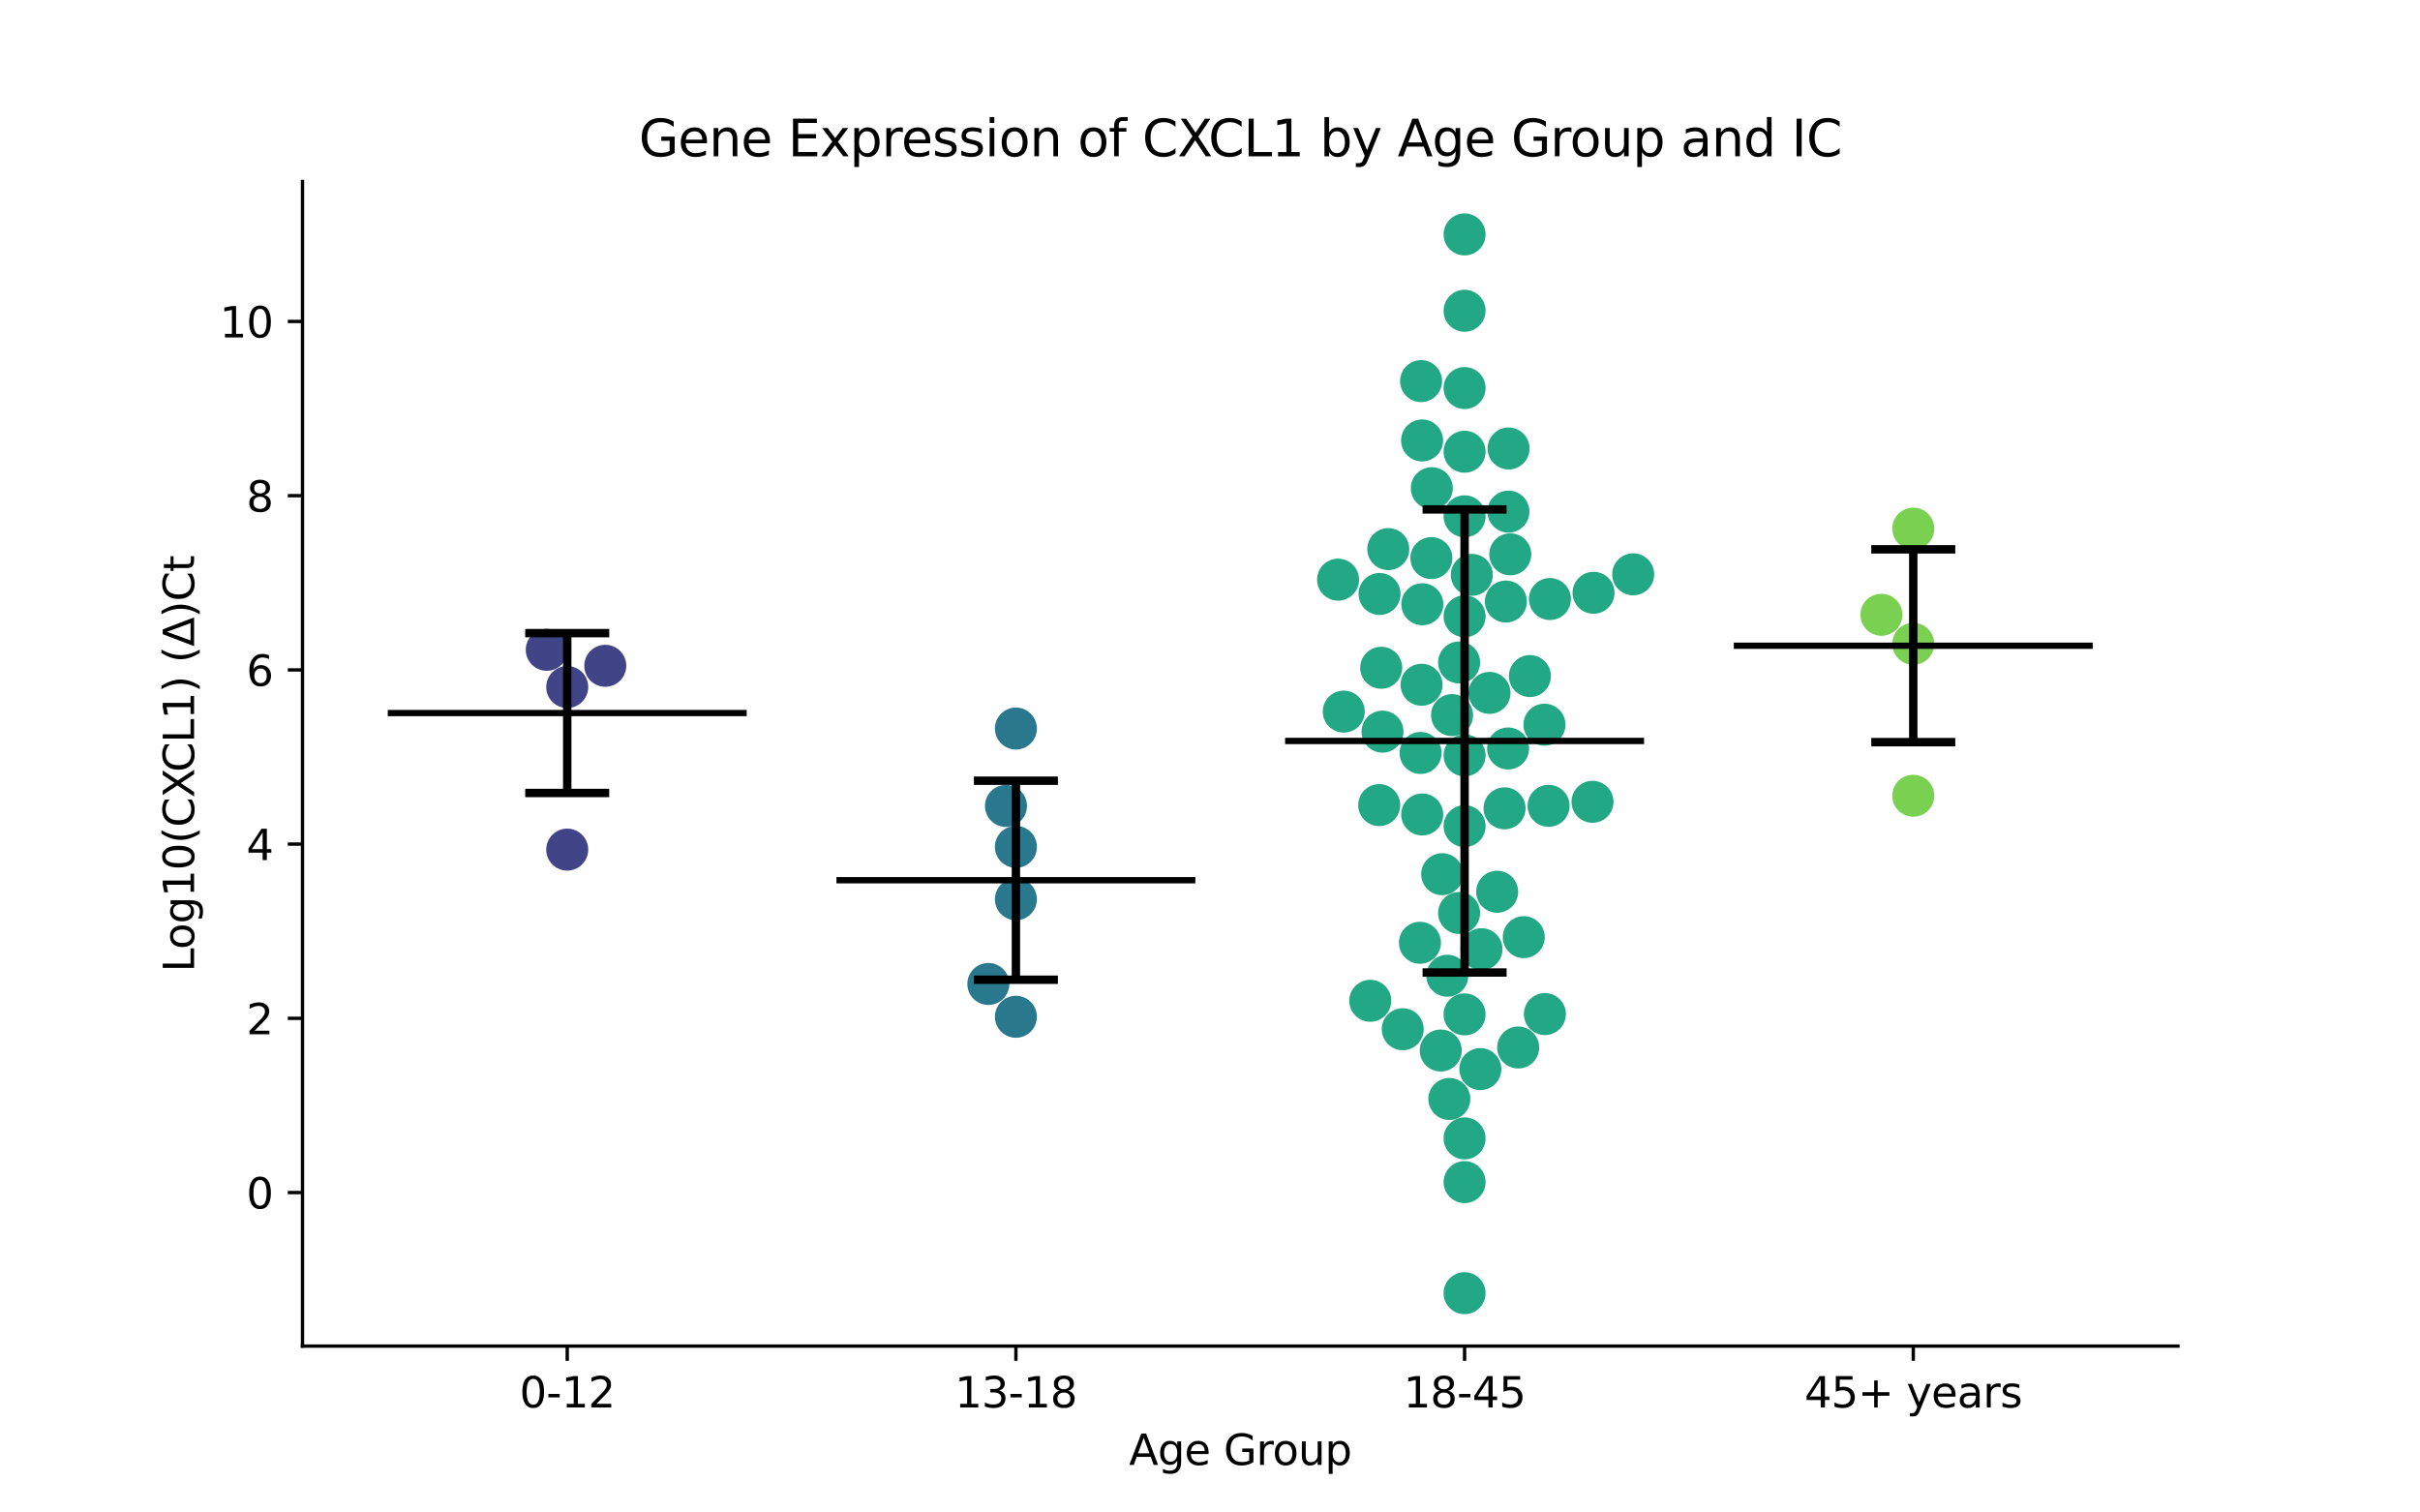 <?xml version="1.0" encoding="utf-8" standalone="no"?>
<!DOCTYPE svg PUBLIC "-//W3C//DTD SVG 1.1//EN"
  "http://www.w3.org/Graphics/SVG/1.1/DTD/svg11.dtd">
<svg xmlns:xlink="http://www.w3.org/1999/xlink" width="576pt" height="360pt" viewBox="0 0 576 360" xmlns="http://www.w3.org/2000/svg" version="1.1">
 <defs>
  <style type="text/css">*{stroke-linejoin: round; stroke-linecap: butt}</style>
 </defs>
 <g id="figure_1">
  <g id="patch_1">
   <path d="M 0 360 
L 576 360 
L 576 0 
L 0 0 
z
" style="fill: #ffffff"/>
  </g>
  <g id="axes_1">
   <g id="patch_2">
    <path d="M 72 320.4 
L 518.4 320.4 
L 518.4 43.2 
L 72 43.2 
z
" style="fill: #ffffff"/>
   </g>
   <g id="PathCollection_1">
    <defs>
     <path id="C0_0_307095ba06" d="M 0 5 
C 1.326 5 2.598 4.473 3.536 3.536 
C 4.473 2.598 5 1.326 5 -0 
C 5 -1.326 4.473 -2.598 3.536 -3.536 
C 2.598 -4.473 1.326 -5 0 -5 
C -1.326 -5 -2.598 -4.473 -3.536 -3.536 
C -4.473 -2.598 -5 -1.326 -5 0 
C -5 1.326 -4.473 2.598 -3.536 3.536 
C -2.598 4.473 -1.326 5 0 5 
z
"/>
    </defs>
    <g clip-path="url(#p3f5b0d294a)">
     <use xlink:href="#C0_0_307095ba06" x="130.141" y="154.667" style="fill: #414487"/>
    </g>
    <g clip-path="url(#p3f5b0d294a)">
     <use xlink:href="#C0_0_307095ba06" x="144.068" y="158.472" style="fill: #414487"/>
    </g>
    <g clip-path="url(#p3f5b0d294a)">
     <use xlink:href="#C0_0_307095ba06" x="135.009" y="202.225" style="fill: #414487"/>
    </g>
    <g clip-path="url(#p3f5b0d294a)">
     <use xlink:href="#C0_0_307095ba06" x="135.009" y="163.527" style="fill: #414487"/>
    </g>
   </g>
   <g id="PathCollection_2">
    <defs>
     <path id="C1_0_1e32fa4bcd" d="M 0 5 
C 1.326 5 2.598 4.473 3.536 3.536 
C 4.473 2.598 5 1.326 5 -0 
C 5 -1.326 4.473 -2.598 3.536 -3.536 
C 2.598 -4.473 1.326 -5 0 -5 
C -1.326 -5 -2.598 -4.473 -3.536 -3.536 
C -4.473 -2.598 -5 -1.326 -5 0 
C -5 1.326 -4.473 2.598 -3.536 3.536 
C -2.598 4.473 -1.326 5 0 5 
z
"/>
    </defs>
    <g clip-path="url(#p3f5b0d294a)">
     <use xlink:href="#C1_0_1e32fa4bcd" x="235.243" y="234.203" style="fill: #2a788e"/>
    </g>
    <g clip-path="url(#p3f5b0d294a)">
     <use xlink:href="#C1_0_1e32fa4bcd" x="241.803" y="242.012" style="fill: #2a788e"/>
    </g>
    <g clip-path="url(#p3f5b0d294a)">
     <use xlink:href="#C1_0_1e32fa4bcd" x="241.803" y="214.041" style="fill: #2a788e"/>
    </g>
    <g clip-path="url(#p3f5b0d294a)">
     <use xlink:href="#C1_0_1e32fa4bcd" x="239.439" y="191.827" style="fill: #2a788e"/>
    </g>
    <g clip-path="url(#p3f5b0d294a)">
     <use xlink:href="#C1_0_1e32fa4bcd" x="241.803" y="173.406" style="fill: #2a788e"/>
    </g>
    <g clip-path="url(#p3f5b0d294a)">
     <use xlink:href="#C1_0_1e32fa4bcd" x="241.803" y="201.57" style="fill: #2a788e"/>
    </g>
   </g>
   <g id="PathCollection_3">
    <defs>
     <path id="C2_0_0954eaf192" d="M 0 5 
C 1.326 5 2.598 4.473 3.536 3.536 
C 4.473 2.598 5 1.326 5 -0 
C 5 -1.326 4.473 -2.598 3.536 -3.536 
C 2.598 -4.473 1.326 -5 0 -5 
C -1.326 -5 -2.598 -4.473 -3.536 -3.536 
C -4.473 -2.598 -5 -1.326 -5 0 
C -5 1.326 -4.473 2.598 -3.536 3.536 
C -2.598 4.473 -1.326 5 0 5 
z
"/>
    </defs>
    <g clip-path="url(#p3f5b0d294a)">
     <use xlink:href="#C2_0_0954eaf192" x="329.066" y="174.146" style="fill: #22a884"/>
    </g>
    <g clip-path="url(#p3f5b0d294a)">
     <use xlink:href="#C2_0_0954eaf192" x="348.597" y="73.967" style="fill: #22a884"/>
    </g>
    <g clip-path="url(#p3f5b0d294a)">
     <use xlink:href="#C2_0_0954eaf192" x="354.528" y="164.923" style="fill: #22a884"/>
    </g>
    <g clip-path="url(#p3f5b0d294a)">
     <use xlink:href="#C2_0_0954eaf192" x="348.597" y="307.8" style="fill: #22a884"/>
    </g>
    <g clip-path="url(#p3f5b0d294a)">
     <use xlink:href="#C2_0_0954eaf192" x="347.29" y="217.309" style="fill: #22a884"/>
    </g>
    <g clip-path="url(#p3f5b0d294a)">
     <use xlink:href="#C2_0_0954eaf192" x="359.066" y="106.747" style="fill: #22a884"/>
    </g>
    <g clip-path="url(#p3f5b0d294a)">
     <use xlink:href="#C2_0_0954eaf192" x="348.597" y="270.957" style="fill: #22a884"/>
    </g>
    <g clip-path="url(#p3f5b0d294a)">
     <use xlink:href="#C2_0_0954eaf192" x="348.597" y="55.8" style="fill: #22a884"/>
    </g>
    <g clip-path="url(#p3f5b0d294a)">
     <use xlink:href="#C2_0_0954eaf192" x="348.597" y="107.518" style="fill: #22a884"/>
    </g>
    <g clip-path="url(#p3f5b0d294a)">
     <use xlink:href="#C2_0_0954eaf192" x="367.607" y="172.486" style="fill: #22a884"/>
    </g>
    <g clip-path="url(#p3f5b0d294a)">
     <use xlink:href="#C2_0_0954eaf192" x="338.241" y="90.712" style="fill: #22a884"/>
    </g>
    <g clip-path="url(#p3f5b0d294a)">
     <use xlink:href="#C2_0_0954eaf192" x="348.597" y="179.798" style="fill: #22a884"/>
    </g>
    <g clip-path="url(#p3f5b0d294a)">
     <use xlink:href="#C2_0_0954eaf192" x="338.354" y="162.986" style="fill: #22a884"/>
    </g>
    <g clip-path="url(#p3f5b0d294a)">
     <use xlink:href="#C2_0_0954eaf192" x="388.725" y="136.7" style="fill: #22a884"/>
    </g>
    <g clip-path="url(#p3f5b0d294a)">
     <use xlink:href="#C2_0_0954eaf192" x="333.875" y="244.974" style="fill: #22a884"/>
    </g>
    <g clip-path="url(#p3f5b0d294a)">
     <use xlink:href="#C2_0_0954eaf192" x="379.293" y="141.095" style="fill: #22a884"/>
    </g>
    <g clip-path="url(#p3f5b0d294a)">
     <use xlink:href="#C2_0_0954eaf192" x="338.538" y="143.825" style="fill: #22a884"/>
    </g>
    <g clip-path="url(#p3f5b0d294a)">
     <use xlink:href="#C2_0_0954eaf192" x="326.143" y="238.208" style="fill: #22a884"/>
    </g>
    <g clip-path="url(#p3f5b0d294a)">
     <use xlink:href="#C2_0_0954eaf192" x="348.597" y="241.444" style="fill: #22a884"/>
    </g>
    <g clip-path="url(#p3f5b0d294a)">
     <use xlink:href="#C2_0_0954eaf192" x="318.485" y="137.971" style="fill: #22a884"/>
    </g>
    <g clip-path="url(#p3f5b0d294a)">
     <use xlink:href="#C2_0_0954eaf192" x="358.428" y="143.179" style="fill: #22a884"/>
    </g>
    <g clip-path="url(#p3f5b0d294a)">
     <use xlink:href="#C2_0_0954eaf192" x="345.615" y="170.21" style="fill: #22a884"/>
    </g>
    <g clip-path="url(#p3f5b0d294a)">
     <use xlink:href="#C2_0_0954eaf192" x="348.597" y="281.366" style="fill: #22a884"/>
    </g>
    <g clip-path="url(#p3f5b0d294a)">
     <use xlink:href="#C2_0_0954eaf192" x="359.472" y="131.935" style="fill: #22a884"/>
    </g>
    <g clip-path="url(#p3f5b0d294a)">
     <use xlink:href="#C2_0_0954eaf192" x="344.965" y="261.575" style="fill: #22a884"/>
    </g>
    <g clip-path="url(#p3f5b0d294a)">
     <use xlink:href="#C2_0_0954eaf192" x="361.355" y="249.326" style="fill: #22a884"/>
    </g>
    <g clip-path="url(#p3f5b0d294a)">
     <use xlink:href="#C2_0_0954eaf192" x="319.837" y="169.376" style="fill: #22a884"/>
    </g>
    <g clip-path="url(#p3f5b0d294a)">
     <use xlink:href="#C2_0_0954eaf192" x="362.68" y="223.061" style="fill: #22a884"/>
    </g>
    <g clip-path="url(#p3f5b0d294a)">
     <use xlink:href="#C2_0_0954eaf192" x="368.59" y="191.805" style="fill: #22a884"/>
    </g>
    <g clip-path="url(#p3f5b0d294a)">
     <use xlink:href="#C2_0_0954eaf192" x="337.971" y="224.399" style="fill: #22a884"/>
    </g>
    <g clip-path="url(#p3f5b0d294a)">
     <use xlink:href="#C2_0_0954eaf192" x="338.51" y="193.859" style="fill: #22a884"/>
    </g>
    <g clip-path="url(#p3f5b0d294a)">
     <use xlink:href="#C2_0_0954eaf192" x="342.926" y="250.042" style="fill: #22a884"/>
    </g>
    <g clip-path="url(#p3f5b0d294a)">
     <use xlink:href="#C2_0_0954eaf192" x="338.115" y="179.218" style="fill: #22a884"/>
    </g>
    <g clip-path="url(#p3f5b0d294a)">
     <use xlink:href="#C2_0_0954eaf192" x="328.275" y="191.626" style="fill: #22a884"/>
    </g>
    <g clip-path="url(#p3f5b0d294a)">
     <use xlink:href="#C2_0_0954eaf192" x="367.715" y="241.37" style="fill: #22a884"/>
    </g>
    <g clip-path="url(#p3f5b0d294a)">
     <use xlink:href="#C2_0_0954eaf192" x="328.357" y="141.378" style="fill: #22a884"/>
    </g>
    <g clip-path="url(#p3f5b0d294a)">
     <use xlink:href="#C2_0_0954eaf192" x="340.688" y="132.84" style="fill: #22a884"/>
    </g>
    <g clip-path="url(#p3f5b0d294a)">
     <use xlink:href="#C2_0_0954eaf192" x="348.597" y="196.634" style="fill: #22a884"/>
    </g>
    <g clip-path="url(#p3f5b0d294a)">
     <use xlink:href="#C2_0_0954eaf192" x="379.042" y="190.85" style="fill: #22a884"/>
    </g>
    <g clip-path="url(#p3f5b0d294a)">
     <use xlink:href="#C2_0_0954eaf192" x="358.954" y="178.151" style="fill: #22a884"/>
    </g>
    <g clip-path="url(#p3f5b0d294a)">
     <use xlink:href="#C2_0_0954eaf192" x="352.345" y="254.462" style="fill: #22a884"/>
    </g>
    <g clip-path="url(#p3f5b0d294a)">
     <use xlink:href="#C2_0_0954eaf192" x="352.62" y="225.925" style="fill: #22a884"/>
    </g>
    <g clip-path="url(#p3f5b0d294a)">
     <use xlink:href="#C2_0_0954eaf192" x="328.751" y="158.941" style="fill: #22a884"/>
    </g>
    <g clip-path="url(#p3f5b0d294a)">
     <use xlink:href="#C2_0_0954eaf192" x="368.909" y="142.579" style="fill: #22a884"/>
    </g>
    <g clip-path="url(#p3f5b0d294a)">
     <use xlink:href="#C2_0_0954eaf192" x="343.26" y="208.075" style="fill: #22a884"/>
    </g>
    <g clip-path="url(#p3f5b0d294a)">
     <use xlink:href="#C2_0_0954eaf192" x="356.349" y="212.252" style="fill: #22a884"/>
    </g>
    <g clip-path="url(#p3f5b0d294a)">
     <use xlink:href="#C2_0_0954eaf192" x="348.597" y="146.691" style="fill: #22a884"/>
    </g>
    <g clip-path="url(#p3f5b0d294a)">
     <use xlink:href="#C2_0_0954eaf192" x="359.032" y="121.779" style="fill: #22a884"/>
    </g>
    <g clip-path="url(#p3f5b0d294a)">
     <use xlink:href="#C2_0_0954eaf192" x="348.597" y="122.893" style="fill: #22a884"/>
    </g>
    <g clip-path="url(#p3f5b0d294a)">
     <use xlink:href="#C2_0_0954eaf192" x="364.148" y="160.916" style="fill: #22a884"/>
    </g>
    <g clip-path="url(#p3f5b0d294a)">
     <use xlink:href="#C2_0_0954eaf192" x="347.29" y="157.678" style="fill: #22a884"/>
    </g>
    <g clip-path="url(#p3f5b0d294a)">
     <use xlink:href="#C2_0_0954eaf192" x="344.482" y="232.244" style="fill: #22a884"/>
    </g>
    <g clip-path="url(#p3f5b0d294a)">
     <use xlink:href="#C2_0_0954eaf192" x="330.431" y="130.702" style="fill: #22a884"/>
    </g>
    <g clip-path="url(#p3f5b0d294a)">
     <use xlink:href="#C2_0_0954eaf192" x="338.482" y="104.836" style="fill: #22a884"/>
    </g>
    <g clip-path="url(#p3f5b0d294a)">
     <use xlink:href="#C2_0_0954eaf192" x="348.597" y="92.361" style="fill: #22a884"/>
    </g>
    <g clip-path="url(#p3f5b0d294a)">
     <use xlink:href="#C2_0_0954eaf192" x="340.794" y="116.202" style="fill: #22a884"/>
    </g>
    <g clip-path="url(#p3f5b0d294a)">
     <use xlink:href="#C2_0_0954eaf192" x="350.316" y="136.83" style="fill: #22a884"/>
    </g>
    <g clip-path="url(#p3f5b0d294a)">
     <use xlink:href="#C2_0_0954eaf192" x="358.108" y="192.398" style="fill: #22a884"/>
    </g>
   </g>
   <g id="PathCollection_4">
    <defs>
     <path id="C3_0_f4c63e52b9" d="M 0 5 
C 1.326 5 2.598 4.473 3.536 3.536 
C 4.473 2.598 5 1.326 5 -0 
C 5 -1.326 4.473 -2.598 3.536 -3.536 
C 2.598 -4.473 1.326 -5 0 -5 
C -1.326 -5 -2.598 -4.473 -3.536 -3.536 
C -4.473 -2.598 -5 -1.326 -5 0 
C -5 1.326 -4.473 2.598 -3.536 3.536 
C -2.598 4.473 -1.326 5 0 5 
z
"/>
    </defs>
    <g clip-path="url(#p3f5b0d294a)">
     <use xlink:href="#C3_0_f4c63e52b9" x="447.808" y="146.328" style="fill: #7ad151"/>
    </g>
    <g clip-path="url(#p3f5b0d294a)">
     <use xlink:href="#C3_0_f4c63e52b9" x="455.391" y="153.244" style="fill: #7ad151"/>
    </g>
    <g clip-path="url(#p3f5b0d294a)">
     <use xlink:href="#C3_0_f4c63e52b9" x="455.391" y="125.825" style="fill: #7ad151"/>
    </g>
    <g clip-path="url(#p3f5b0d294a)">
     <use xlink:href="#C3_0_f4c63e52b9" x="455.391" y="189.404" style="fill: #7ad151"/>
    </g>
   </g>
   <g id="matplotlib.axis_1">
    <g id="xtick_1">
     <g id="line2d_1">
      <defs>
       <path id="m8569e91671" d="M 0 0 
L 0 3.5 
" style="stroke: #000000; stroke-width: 0.8"/>
      </defs>
      <g>
       <use xlink:href="#m8569e91671" x="135.009" y="320.4" style="stroke: #000000; stroke-width: 0.8"/>
      </g>
     </g>
     <g id="text_1">
      <!-- 0-12 -->
      <g transform="translate(123.661 334.998) scale(0.1 -0.1)">
       <defs>
        <path id="DejaVuSans-30" d="M 2034 4250 
Q 1547 4250 1301 3770 
Q 1056 3291 1056 2328 
Q 1056 1369 1301 889 
Q 1547 409 2034 409 
Q 2525 409 2770 889 
Q 3016 1369 3016 2328 
Q 3016 3291 2770 3770 
Q 2525 4250 2034 4250 
z
M 2034 4750 
Q 2819 4750 3233 4129 
Q 3647 3509 3647 2328 
Q 3647 1150 3233 529 
Q 2819 -91 2034 -91 
Q 1250 -91 836 529 
Q 422 1150 422 2328 
Q 422 3509 836 4129 
Q 1250 4750 2034 4750 
z
" transform="scale(0.016)"/>
        <path id="DejaVuSans-2d" d="M 313 2009 
L 1997 2009 
L 1997 1497 
L 313 1497 
L 313 2009 
z
" transform="scale(0.016)"/>
        <path id="DejaVuSans-31" d="M 794 531 
L 1825 531 
L 1825 4091 
L 703 3866 
L 703 4441 
L 1819 4666 
L 2450 4666 
L 2450 531 
L 3481 531 
L 3481 0 
L 794 0 
L 794 531 
z
" transform="scale(0.016)"/>
        <path id="DejaVuSans-32" d="M 1228 531 
L 3431 531 
L 3431 0 
L 469 0 
L 469 531 
Q 828 903 1448 1529 
Q 2069 2156 2228 2338 
Q 2531 2678 2651 2914 
Q 2772 3150 2772 3378 
Q 2772 3750 2511 3984 
Q 2250 4219 1831 4219 
Q 1534 4219 1204 4116 
Q 875 4013 500 3803 
L 500 4441 
Q 881 4594 1212 4672 
Q 1544 4750 1819 4750 
Q 2544 4750 2975 4387 
Q 3406 4025 3406 3419 
Q 3406 3131 3298 2873 
Q 3191 2616 2906 2266 
Q 2828 2175 2409 1742 
Q 1991 1309 1228 531 
z
" transform="scale(0.016)"/>
       </defs>
       <use xlink:href="#DejaVuSans-30"/>
       <use xlink:href="#DejaVuSans-2d" x="63.623"/>
       <use xlink:href="#DejaVuSans-31" x="99.707"/>
       <use xlink:href="#DejaVuSans-32" x="163.33"/>
      </g>
     </g>
    </g>
    <g id="xtick_2">
     <g id="line2d_2">
      <g>
       <use xlink:href="#m8569e91671" x="241.803" y="320.4" style="stroke: #000000; stroke-width: 0.8"/>
      </g>
     </g>
     <g id="text_2">
      <!-- 13-18 -->
      <g transform="translate(227.274 334.998) scale(0.1 -0.1)">
       <defs>
        <path id="DejaVuSans-33" d="M 2597 2516 
Q 3050 2419 3304 2112 
Q 3559 1806 3559 1356 
Q 3559 666 3084 287 
Q 2609 -91 1734 -91 
Q 1441 -91 1130 -33 
Q 819 25 488 141 
L 488 750 
Q 750 597 1062 519 
Q 1375 441 1716 441 
Q 2309 441 2620 675 
Q 2931 909 2931 1356 
Q 2931 1769 2642 2001 
Q 2353 2234 1838 2234 
L 1294 2234 
L 1294 2753 
L 1863 2753 
Q 2328 2753 2575 2939 
Q 2822 3125 2822 3475 
Q 2822 3834 2567 4026 
Q 2313 4219 1838 4219 
Q 1578 4219 1281 4162 
Q 984 4106 628 3988 
L 628 4550 
Q 988 4650 1302 4700 
Q 1616 4750 1894 4750 
Q 2613 4750 3031 4423 
Q 3450 4097 3450 3541 
Q 3450 3153 3228 2886 
Q 3006 2619 2597 2516 
z
" transform="scale(0.016)"/>
        <path id="DejaVuSans-38" d="M 2034 2216 
Q 1584 2216 1326 1975 
Q 1069 1734 1069 1313 
Q 1069 891 1326 650 
Q 1584 409 2034 409 
Q 2484 409 2743 651 
Q 3003 894 3003 1313 
Q 3003 1734 2745 1975 
Q 2488 2216 2034 2216 
z
M 1403 2484 
Q 997 2584 770 2862 
Q 544 3141 544 3541 
Q 544 4100 942 4425 
Q 1341 4750 2034 4750 
Q 2731 4750 3128 4425 
Q 3525 4100 3525 3541 
Q 3525 3141 3298 2862 
Q 3072 2584 2669 2484 
Q 3125 2378 3379 2068 
Q 3634 1759 3634 1313 
Q 3634 634 3220 271 
Q 2806 -91 2034 -91 
Q 1263 -91 848 271 
Q 434 634 434 1313 
Q 434 1759 690 2068 
Q 947 2378 1403 2484 
z
M 1172 3481 
Q 1172 3119 1398 2916 
Q 1625 2713 2034 2713 
Q 2441 2713 2670 2916 
Q 2900 3119 2900 3481 
Q 2900 3844 2670 4047 
Q 2441 4250 2034 4250 
Q 1625 4250 1398 4047 
Q 1172 3844 1172 3481 
z
" transform="scale(0.016)"/>
       </defs>
       <use xlink:href="#DejaVuSans-31"/>
       <use xlink:href="#DejaVuSans-33" x="63.623"/>
       <use xlink:href="#DejaVuSans-2d" x="127.246"/>
       <use xlink:href="#DejaVuSans-31" x="163.33"/>
       <use xlink:href="#DejaVuSans-38" x="226.953"/>
      </g>
     </g>
    </g>
    <g id="xtick_3">
     <g id="line2d_3">
      <g>
       <use xlink:href="#m8569e91671" x="348.597" y="320.4" style="stroke: #000000; stroke-width: 0.8"/>
      </g>
     </g>
     <g id="text_3">
      <!-- 18-45 -->
      <g transform="translate(334.068 334.998) scale(0.1 -0.1)">
       <defs>
        <path id="DejaVuSans-34" d="M 2419 4116 
L 825 1625 
L 2419 1625 
L 2419 4116 
z
M 2253 4666 
L 3047 4666 
L 3047 1625 
L 3713 1625 
L 3713 1100 
L 3047 1100 
L 3047 0 
L 2419 0 
L 2419 1100 
L 313 1100 
L 313 1709 
L 2253 4666 
z
" transform="scale(0.016)"/>
        <path id="DejaVuSans-35" d="M 691 4666 
L 3169 4666 
L 3169 4134 
L 1269 4134 
L 1269 2991 
Q 1406 3038 1543 3061 
Q 1681 3084 1819 3084 
Q 2600 3084 3056 2656 
Q 3513 2228 3513 1497 
Q 3513 744 3044 326 
Q 2575 -91 1722 -91 
Q 1428 -91 1123 -41 
Q 819 9 494 109 
L 494 744 
Q 775 591 1075 516 
Q 1375 441 1709 441 
Q 2250 441 2565 725 
Q 2881 1009 2881 1497 
Q 2881 1984 2565 2268 
Q 2250 2553 1709 2553 
Q 1456 2553 1204 2497 
Q 953 2441 691 2322 
L 691 4666 
z
" transform="scale(0.016)"/>
       </defs>
       <use xlink:href="#DejaVuSans-31"/>
       <use xlink:href="#DejaVuSans-38" x="63.623"/>
       <use xlink:href="#DejaVuSans-2d" x="127.246"/>
       <use xlink:href="#DejaVuSans-34" x="163.33"/>
       <use xlink:href="#DejaVuSans-35" x="226.953"/>
      </g>
     </g>
    </g>
    <g id="xtick_4">
     <g id="line2d_4">
      <g>
       <use xlink:href="#m8569e91671" x="455.391" y="320.4" style="stroke: #000000; stroke-width: 0.8"/>
      </g>
     </g>
     <g id="text_4">
      <!-- 45+ years -->
      <g transform="translate(429.49 334.998) scale(0.1 -0.1)">
       <defs>
        <path id="DejaVuSans-2b" d="M 2944 4013 
L 2944 2272 
L 4684 2272 
L 4684 1741 
L 2944 1741 
L 2944 0 
L 2419 0 
L 2419 1741 
L 678 1741 
L 678 2272 
L 2419 2272 
L 2419 4013 
L 2944 4013 
z
" transform="scale(0.016)"/>
        <path id="DejaVuSans-20" transform="scale(0.016)"/>
        <path id="DejaVuSans-79" d="M 2059 -325 
Q 1816 -950 1584 -1140 
Q 1353 -1331 966 -1331 
L 506 -1331 
L 506 -850 
L 844 -850 
Q 1081 -850 1212 -737 
Q 1344 -625 1503 -206 
L 1606 56 
L 191 3500 
L 800 3500 
L 1894 763 
L 2988 3500 
L 3597 3500 
L 2059 -325 
z
" transform="scale(0.016)"/>
        <path id="DejaVuSans-65" d="M 3597 1894 
L 3597 1613 
L 953 1613 
Q 991 1019 1311 708 
Q 1631 397 2203 397 
Q 2534 397 2845 478 
Q 3156 559 3463 722 
L 3463 178 
Q 3153 47 2828 -22 
Q 2503 -91 2169 -91 
Q 1331 -91 842 396 
Q 353 884 353 1716 
Q 353 2575 817 3079 
Q 1281 3584 2069 3584 
Q 2775 3584 3186 3129 
Q 3597 2675 3597 1894 
z
M 3022 2063 
Q 3016 2534 2758 2815 
Q 2500 3097 2075 3097 
Q 1594 3097 1305 2825 
Q 1016 2553 972 2059 
L 3022 2063 
z
" transform="scale(0.016)"/>
        <path id="DejaVuSans-61" d="M 2194 1759 
Q 1497 1759 1228 1600 
Q 959 1441 959 1056 
Q 959 750 1161 570 
Q 1363 391 1709 391 
Q 2188 391 2477 730 
Q 2766 1069 2766 1631 
L 2766 1759 
L 2194 1759 
z
M 3341 1997 
L 3341 0 
L 2766 0 
L 2766 531 
Q 2569 213 2275 61 
Q 1981 -91 1556 -91 
Q 1019 -91 701 211 
Q 384 513 384 1019 
Q 384 1609 779 1909 
Q 1175 2209 1959 2209 
L 2766 2209 
L 2766 2266 
Q 2766 2663 2505 2880 
Q 2244 3097 1772 3097 
Q 1472 3097 1187 3025 
Q 903 2953 641 2809 
L 641 3341 
Q 956 3463 1253 3523 
Q 1550 3584 1831 3584 
Q 2591 3584 2966 3190 
Q 3341 2797 3341 1997 
z
" transform="scale(0.016)"/>
        <path id="DejaVuSans-72" d="M 2631 2963 
Q 2534 3019 2420 3045 
Q 2306 3072 2169 3072 
Q 1681 3072 1420 2755 
Q 1159 2438 1159 1844 
L 1159 0 
L 581 0 
L 581 3500 
L 1159 3500 
L 1159 2956 
Q 1341 3275 1631 3429 
Q 1922 3584 2338 3584 
Q 2397 3584 2469 3576 
Q 2541 3569 2628 3553 
L 2631 2963 
z
" transform="scale(0.016)"/>
        <path id="DejaVuSans-73" d="M 2834 3397 
L 2834 2853 
Q 2591 2978 2328 3040 
Q 2066 3103 1784 3103 
Q 1356 3103 1142 2972 
Q 928 2841 928 2578 
Q 928 2378 1081 2264 
Q 1234 2150 1697 2047 
L 1894 2003 
Q 2506 1872 2764 1633 
Q 3022 1394 3022 966 
Q 3022 478 2636 193 
Q 2250 -91 1575 -91 
Q 1294 -91 989 -36 
Q 684 19 347 128 
L 347 722 
Q 666 556 975 473 
Q 1284 391 1588 391 
Q 1994 391 2212 530 
Q 2431 669 2431 922 
Q 2431 1156 2273 1281 
Q 2116 1406 1581 1522 
L 1381 1569 
Q 847 1681 609 1914 
Q 372 2147 372 2553 
Q 372 3047 722 3315 
Q 1072 3584 1716 3584 
Q 2034 3584 2315 3537 
Q 2597 3491 2834 3397 
z
" transform="scale(0.016)"/>
       </defs>
       <use xlink:href="#DejaVuSans-34"/>
       <use xlink:href="#DejaVuSans-35" x="63.623"/>
       <use xlink:href="#DejaVuSans-2b" x="127.246"/>
       <use xlink:href="#DejaVuSans-20" x="211.035"/>
       <use xlink:href="#DejaVuSans-79" x="242.822"/>
       <use xlink:href="#DejaVuSans-65" x="302.002"/>
       <use xlink:href="#DejaVuSans-61" x="363.525"/>
       <use xlink:href="#DejaVuSans-72" x="424.805"/>
       <use xlink:href="#DejaVuSans-73" x="465.918"/>
      </g>
     </g>
    </g>
    <g id="text_5">
     <!-- Age Group -->
     <g transform="translate(268.72 348.677) scale(0.1 -0.1)">
      <defs>
       <path id="DejaVuSans-41" d="M 2188 4044 
L 1331 1722 
L 3047 1722 
L 2188 4044 
z
M 1831 4666 
L 2547 4666 
L 4325 0 
L 3669 0 
L 3244 1197 
L 1141 1197 
L 716 0 
L 50 0 
L 1831 4666 
z
" transform="scale(0.016)"/>
       <path id="DejaVuSans-67" d="M 2906 1791 
Q 2906 2416 2648 2759 
Q 2391 3103 1925 3103 
Q 1463 3103 1205 2759 
Q 947 2416 947 1791 
Q 947 1169 1205 825 
Q 1463 481 1925 481 
Q 2391 481 2648 825 
Q 2906 1169 2906 1791 
z
M 3481 434 
Q 3481 -459 3084 -895 
Q 2688 -1331 1869 -1331 
Q 1566 -1331 1297 -1286 
Q 1028 -1241 775 -1147 
L 775 -588 
Q 1028 -725 1275 -790 
Q 1522 -856 1778 -856 
Q 2344 -856 2625 -561 
Q 2906 -266 2906 331 
L 2906 616 
Q 2728 306 2450 153 
Q 2172 0 1784 0 
Q 1141 0 747 490 
Q 353 981 353 1791 
Q 353 2603 747 3093 
Q 1141 3584 1784 3584 
Q 2172 3584 2450 3431 
Q 2728 3278 2906 2969 
L 2906 3500 
L 3481 3500 
L 3481 434 
z
" transform="scale(0.016)"/>
       <path id="DejaVuSans-47" d="M 3809 666 
L 3809 1919 
L 2778 1919 
L 2778 2438 
L 4434 2438 
L 4434 434 
Q 4069 175 3628 42 
Q 3188 -91 2688 -91 
Q 1594 -91 976 548 
Q 359 1188 359 2328 
Q 359 3472 976 4111 
Q 1594 4750 2688 4750 
Q 3144 4750 3555 4637 
Q 3966 4525 4313 4306 
L 4313 3634 
Q 3963 3931 3569 4081 
Q 3175 4231 2741 4231 
Q 1884 4231 1454 3753 
Q 1025 3275 1025 2328 
Q 1025 1384 1454 906 
Q 1884 428 2741 428 
Q 3075 428 3337 486 
Q 3600 544 3809 666 
z
" transform="scale(0.016)"/>
       <path id="DejaVuSans-6f" d="M 1959 3097 
Q 1497 3097 1228 2736 
Q 959 2375 959 1747 
Q 959 1119 1226 758 
Q 1494 397 1959 397 
Q 2419 397 2687 759 
Q 2956 1122 2956 1747 
Q 2956 2369 2687 2733 
Q 2419 3097 1959 3097 
z
M 1959 3584 
Q 2709 3584 3137 3096 
Q 3566 2609 3566 1747 
Q 3566 888 3137 398 
Q 2709 -91 1959 -91 
Q 1206 -91 779 398 
Q 353 888 353 1747 
Q 353 2609 779 3096 
Q 1206 3584 1959 3584 
z
" transform="scale(0.016)"/>
       <path id="DejaVuSans-75" d="M 544 1381 
L 544 3500 
L 1119 3500 
L 1119 1403 
Q 1119 906 1312 657 
Q 1506 409 1894 409 
Q 2359 409 2629 706 
Q 2900 1003 2900 1516 
L 2900 3500 
L 3475 3500 
L 3475 0 
L 2900 0 
L 2900 538 
Q 2691 219 2414 64 
Q 2138 -91 1772 -91 
Q 1169 -91 856 284 
Q 544 659 544 1381 
z
M 1991 3584 
L 1991 3584 
z
" transform="scale(0.016)"/>
       <path id="DejaVuSans-70" d="M 1159 525 
L 1159 -1331 
L 581 -1331 
L 581 3500 
L 1159 3500 
L 1159 2969 
Q 1341 3281 1617 3432 
Q 1894 3584 2278 3584 
Q 2916 3584 3314 3078 
Q 3713 2572 3713 1747 
Q 3713 922 3314 415 
Q 2916 -91 2278 -91 
Q 1894 -91 1617 61 
Q 1341 213 1159 525 
z
M 3116 1747 
Q 3116 2381 2855 2742 
Q 2594 3103 2138 3103 
Q 1681 3103 1420 2742 
Q 1159 2381 1159 1747 
Q 1159 1113 1420 752 
Q 1681 391 2138 391 
Q 2594 391 2855 752 
Q 3116 1113 3116 1747 
z
" transform="scale(0.016)"/>
      </defs>
      <use xlink:href="#DejaVuSans-41"/>
      <use xlink:href="#DejaVuSans-67" x="68.408"/>
      <use xlink:href="#DejaVuSans-65" x="131.885"/>
      <use xlink:href="#DejaVuSans-20" x="193.408"/>
      <use xlink:href="#DejaVuSans-47" x="225.195"/>
      <use xlink:href="#DejaVuSans-72" x="302.686"/>
      <use xlink:href="#DejaVuSans-6f" x="341.549"/>
      <use xlink:href="#DejaVuSans-75" x="402.73"/>
      <use xlink:href="#DejaVuSans-70" x="466.109"/>
     </g>
    </g>
   </g>
   <g id="matplotlib.axis_2">
    <g id="ytick_1">
     <g id="line2d_5">
      <defs>
       <path id="m2567f8f782" d="M 0 0 
L -3.5 0 
" style="stroke: #000000; stroke-width: 0.8"/>
      </defs>
      <g>
       <use xlink:href="#m2567f8f782" x="72" y="283.849" style="stroke: #000000; stroke-width: 0.8"/>
      </g>
     </g>
     <g id="text_6">
      <!-- 0 -->
      <g transform="translate(58.638 287.648) scale(0.1 -0.1)">
       <use xlink:href="#DejaVuSans-30"/>
      </g>
     </g>
    </g>
    <g id="ytick_2">
     <g id="line2d_6">
      <g>
       <use xlink:href="#m2567f8f782" x="72" y="242.382" style="stroke: #000000; stroke-width: 0.8"/>
      </g>
     </g>
     <g id="text_7">
      <!-- 2 -->
      <g transform="translate(58.638 246.181) scale(0.1 -0.1)">
       <use xlink:href="#DejaVuSans-32"/>
      </g>
     </g>
    </g>
    <g id="ytick_3">
     <g id="line2d_7">
      <g>
       <use xlink:href="#m2567f8f782" x="72" y="200.915" style="stroke: #000000; stroke-width: 0.8"/>
      </g>
     </g>
     <g id="text_8">
      <!-- 4 -->
      <g transform="translate(58.638 204.714) scale(0.1 -0.1)">
       <use xlink:href="#DejaVuSans-34"/>
      </g>
     </g>
    </g>
    <g id="ytick_4">
     <g id="line2d_8">
      <g>
       <use xlink:href="#m2567f8f782" x="72" y="159.448" style="stroke: #000000; stroke-width: 0.8"/>
      </g>
     </g>
     <g id="text_9">
      <!-- 6 -->
      <g transform="translate(58.638 163.247) scale(0.1 -0.1)">
       <defs>
        <path id="DejaVuSans-36" d="M 2113 2584 
Q 1688 2584 1439 2293 
Q 1191 2003 1191 1497 
Q 1191 994 1439 701 
Q 1688 409 2113 409 
Q 2538 409 2786 701 
Q 3034 994 3034 1497 
Q 3034 2003 2786 2293 
Q 2538 2584 2113 2584 
z
M 3366 4563 
L 3366 3988 
Q 3128 4100 2886 4159 
Q 2644 4219 2406 4219 
Q 1781 4219 1451 3797 
Q 1122 3375 1075 2522 
Q 1259 2794 1537 2939 
Q 1816 3084 2150 3084 
Q 2853 3084 3261 2657 
Q 3669 2231 3669 1497 
Q 3669 778 3244 343 
Q 2819 -91 2113 -91 
Q 1303 -91 875 529 
Q 447 1150 447 2328 
Q 447 3434 972 4092 
Q 1497 4750 2381 4750 
Q 2619 4750 2861 4703 
Q 3103 4656 3366 4563 
z
" transform="scale(0.016)"/>
       </defs>
       <use xlink:href="#DejaVuSans-36"/>
      </g>
     </g>
    </g>
    <g id="ytick_5">
     <g id="line2d_9">
      <g>
       <use xlink:href="#m2567f8f782" x="72" y="117.981" style="stroke: #000000; stroke-width: 0.8"/>
      </g>
     </g>
     <g id="text_10">
      <!-- 8 -->
      <g transform="translate(58.638 121.78) scale(0.1 -0.1)">
       <use xlink:href="#DejaVuSans-38"/>
      </g>
     </g>
    </g>
    <g id="ytick_6">
     <g id="line2d_10">
      <g>
       <use xlink:href="#m2567f8f782" x="72" y="76.514" style="stroke: #000000; stroke-width: 0.8"/>
      </g>
     </g>
     <g id="text_11">
      <!-- 10 -->
      <g transform="translate(52.275 80.313) scale(0.1 -0.1)">
       <use xlink:href="#DejaVuSans-31"/>
       <use xlink:href="#DejaVuSans-30" x="63.623"/>
      </g>
     </g>
    </g>
    <g id="text_12">
     <!-- Log10(CXCL1) (Δ)Ct -->
     <g transform="translate(46.195 231.371) rotate(-90) scale(0.1 -0.1)">
      <defs>
       <path id="DejaVuSans-4c" d="M 628 4666 
L 1259 4666 
L 1259 531 
L 3531 531 
L 3531 0 
L 628 0 
L 628 4666 
z
" transform="scale(0.016)"/>
       <path id="DejaVuSans-28" d="M 1984 4856 
Q 1566 4138 1362 3434 
Q 1159 2731 1159 2009 
Q 1159 1288 1364 580 
Q 1569 -128 1984 -844 
L 1484 -844 
Q 1016 -109 783 600 
Q 550 1309 550 2009 
Q 550 2706 781 3412 
Q 1013 4119 1484 4856 
L 1984 4856 
z
" transform="scale(0.016)"/>
       <path id="DejaVuSans-43" d="M 4122 4306 
L 4122 3641 
Q 3803 3938 3442 4084 
Q 3081 4231 2675 4231 
Q 1875 4231 1450 3742 
Q 1025 3253 1025 2328 
Q 1025 1406 1450 917 
Q 1875 428 2675 428 
Q 3081 428 3442 575 
Q 3803 722 4122 1019 
L 4122 359 
Q 3791 134 3420 21 
Q 3050 -91 2638 -91 
Q 1578 -91 968 557 
Q 359 1206 359 2328 
Q 359 3453 968 4101 
Q 1578 4750 2638 4750 
Q 3056 4750 3426 4639 
Q 3797 4528 4122 4306 
z
" transform="scale(0.016)"/>
       <path id="DejaVuSans-58" d="M 403 4666 
L 1081 4666 
L 2241 2931 
L 3406 4666 
L 4084 4666 
L 2584 2425 
L 4184 0 
L 3506 0 
L 2194 1984 
L 872 0 
L 191 0 
L 1856 2491 
L 403 4666 
z
" transform="scale(0.016)"/>
       <path id="DejaVuSans-29" d="M 513 4856 
L 1013 4856 
Q 1481 4119 1714 3412 
Q 1947 2706 1947 2009 
Q 1947 1309 1714 600 
Q 1481 -109 1013 -844 
L 513 -844 
Q 928 -128 1133 580 
Q 1338 1288 1338 2009 
Q 1338 2731 1133 3434 
Q 928 4138 513 4856 
z
" transform="scale(0.016)"/>
       <path id="DejaVuSans-394" d="M 2188 4044 
L 906 525 
L 3472 525 
L 2188 4044 
z
M 50 0 
L 1831 4666 
L 2547 4666 
L 4325 0 
L 50 0 
z
" transform="scale(0.016)"/>
       <path id="DejaVuSans-74" d="M 1172 4494 
L 1172 3500 
L 2356 3500 
L 2356 3053 
L 1172 3053 
L 1172 1153 
Q 1172 725 1289 603 
Q 1406 481 1766 481 
L 2356 481 
L 2356 0 
L 1766 0 
Q 1100 0 847 248 
Q 594 497 594 1153 
L 594 3053 
L 172 3053 
L 172 3500 
L 594 3500 
L 594 4494 
L 1172 4494 
z
" transform="scale(0.016)"/>
      </defs>
      <use xlink:href="#DejaVuSans-4c"/>
      <use xlink:href="#DejaVuSans-6f" x="53.963"/>
      <use xlink:href="#DejaVuSans-67" x="115.145"/>
      <use xlink:href="#DejaVuSans-31" x="178.621"/>
      <use xlink:href="#DejaVuSans-30" x="242.244"/>
      <use xlink:href="#DejaVuSans-28" x="305.867"/>
      <use xlink:href="#DejaVuSans-43" x="344.881"/>
      <use xlink:href="#DejaVuSans-58" x="414.705"/>
      <use xlink:href="#DejaVuSans-43" x="475.961"/>
      <use xlink:href="#DejaVuSans-4c" x="545.785"/>
      <use xlink:href="#DejaVuSans-31" x="601.498"/>
      <use xlink:href="#DejaVuSans-29" x="665.121"/>
      <use xlink:href="#DejaVuSans-20" x="704.135"/>
      <use xlink:href="#DejaVuSans-28" x="735.922"/>
      <use xlink:href="#DejaVuSans-394" x="774.936"/>
      <use xlink:href="#DejaVuSans-29" x="843.344"/>
      <use xlink:href="#DejaVuSans-43" x="882.357"/>
      <use xlink:href="#DejaVuSans-74" x="952.182"/>
     </g>
    </g>
   </g>
   <g id="LineCollection_1">
    <path d="M 135.009 188.75 
L 135.009 150.696 
" clip-path="url(#p3f5b0d294a)" style="fill: none; stroke: #000000; stroke-width: 2"/>
   </g>
   <g id="line2d_11">
    <defs>
     <path id="m83b0be86de" d="M 10 0 
L -10 -0 
" style="stroke: #000000; stroke-width: 2"/>
    </defs>
    <g clip-path="url(#p3f5b0d294a)">
     <use xlink:href="#m83b0be86de" x="135.009" y="188.75" style="stroke: #000000; stroke-width: 2"/>
    </g>
   </g>
   <g id="line2d_12">
    <g clip-path="url(#p3f5b0d294a)">
     <use xlink:href="#m83b0be86de" x="135.009" y="150.696" style="stroke: #000000; stroke-width: 2"/>
    </g>
   </g>
   <g id="LineCollection_2">
    <path d="M 92.291 169.723 
L 177.726 169.723 
" clip-path="url(#p3f5b0d294a)" style="fill: none; stroke: #000000; stroke-width: 1.5"/>
   </g>
   <g id="LineCollection_3">
    <path d="M 241.803 233.195 
L 241.803 185.825 
" clip-path="url(#p3f5b0d294a)" style="fill: none; stroke: #000000; stroke-width: 2"/>
   </g>
   <g id="line2d_13">
    <g clip-path="url(#p3f5b0d294a)">
     <use xlink:href="#m83b0be86de" x="241.803" y="233.195" style="stroke: #000000; stroke-width: 2"/>
    </g>
   </g>
   <g id="line2d_14">
    <g clip-path="url(#p3f5b0d294a)">
     <use xlink:href="#m83b0be86de" x="241.803" y="185.825" style="stroke: #000000; stroke-width: 2"/>
    </g>
   </g>
   <g id="LineCollection_4">
    <path d="M 199.085 209.51 
L 284.521 209.51 
" clip-path="url(#p3f5b0d294a)" style="fill: none; stroke: #000000; stroke-width: 1.5"/>
   </g>
   <g id="LineCollection_5">
    <path d="M 348.597 231.48 
L 348.597 121.256 
" clip-path="url(#p3f5b0d294a)" style="fill: none; stroke: #000000; stroke-width: 2"/>
   </g>
   <g id="line2d_15">
    <g clip-path="url(#p3f5b0d294a)">
     <use xlink:href="#m83b0be86de" x="348.597" y="231.48" style="stroke: #000000; stroke-width: 2"/>
    </g>
   </g>
   <g id="line2d_16">
    <g clip-path="url(#p3f5b0d294a)">
     <use xlink:href="#m83b0be86de" x="348.597" y="121.256" style="stroke: #000000; stroke-width: 2"/>
    </g>
   </g>
   <g id="LineCollection_6">
    <path d="M 305.879 176.368 
L 391.315 176.368 
" clip-path="url(#p3f5b0d294a)" style="fill: none; stroke: #000000; stroke-width: 1.5"/>
   </g>
   <g id="LineCollection_7">
    <path d="M 455.391 176.648 
L 455.391 130.753 
" clip-path="url(#p3f5b0d294a)" style="fill: none; stroke: #000000; stroke-width: 2"/>
   </g>
   <g id="line2d_17">
    <g clip-path="url(#p3f5b0d294a)">
     <use xlink:href="#m83b0be86de" x="455.391" y="176.648" style="stroke: #000000; stroke-width: 2"/>
    </g>
   </g>
   <g id="line2d_18">
    <g clip-path="url(#p3f5b0d294a)">
     <use xlink:href="#m83b0be86de" x="455.391" y="130.753" style="stroke: #000000; stroke-width: 2"/>
    </g>
   </g>
   <g id="LineCollection_8">
    <path d="M 412.674 153.7 
L 498.109 153.7 
" clip-path="url(#p3f5b0d294a)" style="fill: none; stroke: #000000; stroke-width: 1.5"/>
   </g>
   <g id="patch_3">
    <path d="M 72 320.4 
L 72 43.2 
" style="fill: none; stroke: #000000; stroke-width: 0.8; stroke-linejoin: miter; stroke-linecap: square"/>
   </g>
   <g id="patch_4">
    <path d="M 72 320.4 
L 518.4 320.4 
" style="fill: none; stroke: #000000; stroke-width: 0.8; stroke-linejoin: miter; stroke-linecap: square"/>
   </g>
   <g id="text_13">
    <!-- Gene Expression of CXCL1 by Age Group and IC -->
    <g transform="translate(152.067 37.2) scale(0.12 -0.12)">
     <defs>
      <path id="DejaVuSans-6e" d="M 3513 2113 
L 3513 0 
L 2938 0 
L 2938 2094 
Q 2938 2591 2744 2837 
Q 2550 3084 2163 3084 
Q 1697 3084 1428 2787 
Q 1159 2491 1159 1978 
L 1159 0 
L 581 0 
L 581 3500 
L 1159 3500 
L 1159 2956 
Q 1366 3272 1645 3428 
Q 1925 3584 2291 3584 
Q 2894 3584 3203 3211 
Q 3513 2838 3513 2113 
z
" transform="scale(0.016)"/>
      <path id="DejaVuSans-45" d="M 628 4666 
L 3578 4666 
L 3578 4134 
L 1259 4134 
L 1259 2753 
L 3481 2753 
L 3481 2222 
L 1259 2222 
L 1259 531 
L 3634 531 
L 3634 0 
L 628 0 
L 628 4666 
z
" transform="scale(0.016)"/>
      <path id="DejaVuSans-78" d="M 3513 3500 
L 2247 1797 
L 3578 0 
L 2900 0 
L 1881 1375 
L 863 0 
L 184 0 
L 1544 1831 
L 300 3500 
L 978 3500 
L 1906 2253 
L 2834 3500 
L 3513 3500 
z
" transform="scale(0.016)"/>
      <path id="DejaVuSans-69" d="M 603 3500 
L 1178 3500 
L 1178 0 
L 603 0 
L 603 3500 
z
M 603 4863 
L 1178 4863 
L 1178 4134 
L 603 4134 
L 603 4863 
z
" transform="scale(0.016)"/>
      <path id="DejaVuSans-66" d="M 2375 4863 
L 2375 4384 
L 1825 4384 
Q 1516 4384 1395 4259 
Q 1275 4134 1275 3809 
L 1275 3500 
L 2222 3500 
L 2222 3053 
L 1275 3053 
L 1275 0 
L 697 0 
L 697 3053 
L 147 3053 
L 147 3500 
L 697 3500 
L 697 3744 
Q 697 4328 969 4595 
Q 1241 4863 1831 4863 
L 2375 4863 
z
" transform="scale(0.016)"/>
      <path id="DejaVuSans-62" d="M 3116 1747 
Q 3116 2381 2855 2742 
Q 2594 3103 2138 3103 
Q 1681 3103 1420 2742 
Q 1159 2381 1159 1747 
Q 1159 1113 1420 752 
Q 1681 391 2138 391 
Q 2594 391 2855 752 
Q 3116 1113 3116 1747 
z
M 1159 2969 
Q 1341 3281 1617 3432 
Q 1894 3584 2278 3584 
Q 2916 3584 3314 3078 
Q 3713 2572 3713 1747 
Q 3713 922 3314 415 
Q 2916 -91 2278 -91 
Q 1894 -91 1617 61 
Q 1341 213 1159 525 
L 1159 0 
L 581 0 
L 581 4863 
L 1159 4863 
L 1159 2969 
z
" transform="scale(0.016)"/>
      <path id="DejaVuSans-64" d="M 2906 2969 
L 2906 4863 
L 3481 4863 
L 3481 0 
L 2906 0 
L 2906 525 
Q 2725 213 2448 61 
Q 2172 -91 1784 -91 
Q 1150 -91 751 415 
Q 353 922 353 1747 
Q 353 2572 751 3078 
Q 1150 3584 1784 3584 
Q 2172 3584 2448 3432 
Q 2725 3281 2906 2969 
z
M 947 1747 
Q 947 1113 1208 752 
Q 1469 391 1925 391 
Q 2381 391 2643 752 
Q 2906 1113 2906 1747 
Q 2906 2381 2643 2742 
Q 2381 3103 1925 3103 
Q 1469 3103 1208 2742 
Q 947 2381 947 1747 
z
" transform="scale(0.016)"/>
      <path id="DejaVuSans-49" d="M 628 4666 
L 1259 4666 
L 1259 0 
L 628 0 
L 628 4666 
z
" transform="scale(0.016)"/>
     </defs>
     <use xlink:href="#DejaVuSans-47"/>
     <use xlink:href="#DejaVuSans-65" x="77.49"/>
     <use xlink:href="#DejaVuSans-6e" x="139.014"/>
     <use xlink:href="#DejaVuSans-65" x="202.393"/>
     <use xlink:href="#DejaVuSans-20" x="263.916"/>
     <use xlink:href="#DejaVuSans-45" x="295.703"/>
     <use xlink:href="#DejaVuSans-78" x="358.887"/>
     <use xlink:href="#DejaVuSans-70" x="418.066"/>
     <use xlink:href="#DejaVuSans-72" x="481.543"/>
     <use xlink:href="#DejaVuSans-65" x="520.406"/>
     <use xlink:href="#DejaVuSans-73" x="581.93"/>
     <use xlink:href="#DejaVuSans-73" x="634.029"/>
     <use xlink:href="#DejaVuSans-69" x="686.129"/>
     <use xlink:href="#DejaVuSans-6f" x="713.912"/>
     <use xlink:href="#DejaVuSans-6e" x="775.094"/>
     <use xlink:href="#DejaVuSans-20" x="838.473"/>
     <use xlink:href="#DejaVuSans-6f" x="870.26"/>
     <use xlink:href="#DejaVuSans-66" x="931.441"/>
     <use xlink:href="#DejaVuSans-20" x="966.646"/>
     <use xlink:href="#DejaVuSans-43" x="998.434"/>
     <use xlink:href="#DejaVuSans-58" x="1068.258"/>
     <use xlink:href="#DejaVuSans-43" x="1129.514"/>
     <use xlink:href="#DejaVuSans-4c" x="1199.338"/>
     <use xlink:href="#DejaVuSans-31" x="1255.051"/>
     <use xlink:href="#DejaVuSans-20" x="1318.674"/>
     <use xlink:href="#DejaVuSans-62" x="1350.461"/>
     <use xlink:href="#DejaVuSans-79" x="1413.938"/>
     <use xlink:href="#DejaVuSans-20" x="1473.117"/>
     <use xlink:href="#DejaVuSans-41" x="1504.904"/>
     <use xlink:href="#DejaVuSans-67" x="1573.312"/>
     <use xlink:href="#DejaVuSans-65" x="1636.789"/>
     <use xlink:href="#DejaVuSans-20" x="1698.312"/>
     <use xlink:href="#DejaVuSans-47" x="1730.1"/>
     <use xlink:href="#DejaVuSans-72" x="1807.59"/>
     <use xlink:href="#DejaVuSans-6f" x="1846.453"/>
     <use xlink:href="#DejaVuSans-75" x="1907.635"/>
     <use xlink:href="#DejaVuSans-70" x="1971.014"/>
     <use xlink:href="#DejaVuSans-20" x="2034.49"/>
     <use xlink:href="#DejaVuSans-61" x="2066.277"/>
     <use xlink:href="#DejaVuSans-6e" x="2127.557"/>
     <use xlink:href="#DejaVuSans-64" x="2190.936"/>
     <use xlink:href="#DejaVuSans-20" x="2254.412"/>
     <use xlink:href="#DejaVuSans-49" x="2286.199"/>
     <use xlink:href="#DejaVuSans-43" x="2315.691"/>
    </g>
   </g>
  </g>
 </g>
 <defs>
  <clipPath id="p3f5b0d294a">
   <rect x="72" y="43.2" width="446.4" height="277.2"/>
  </clipPath>
 </defs>
</svg>
